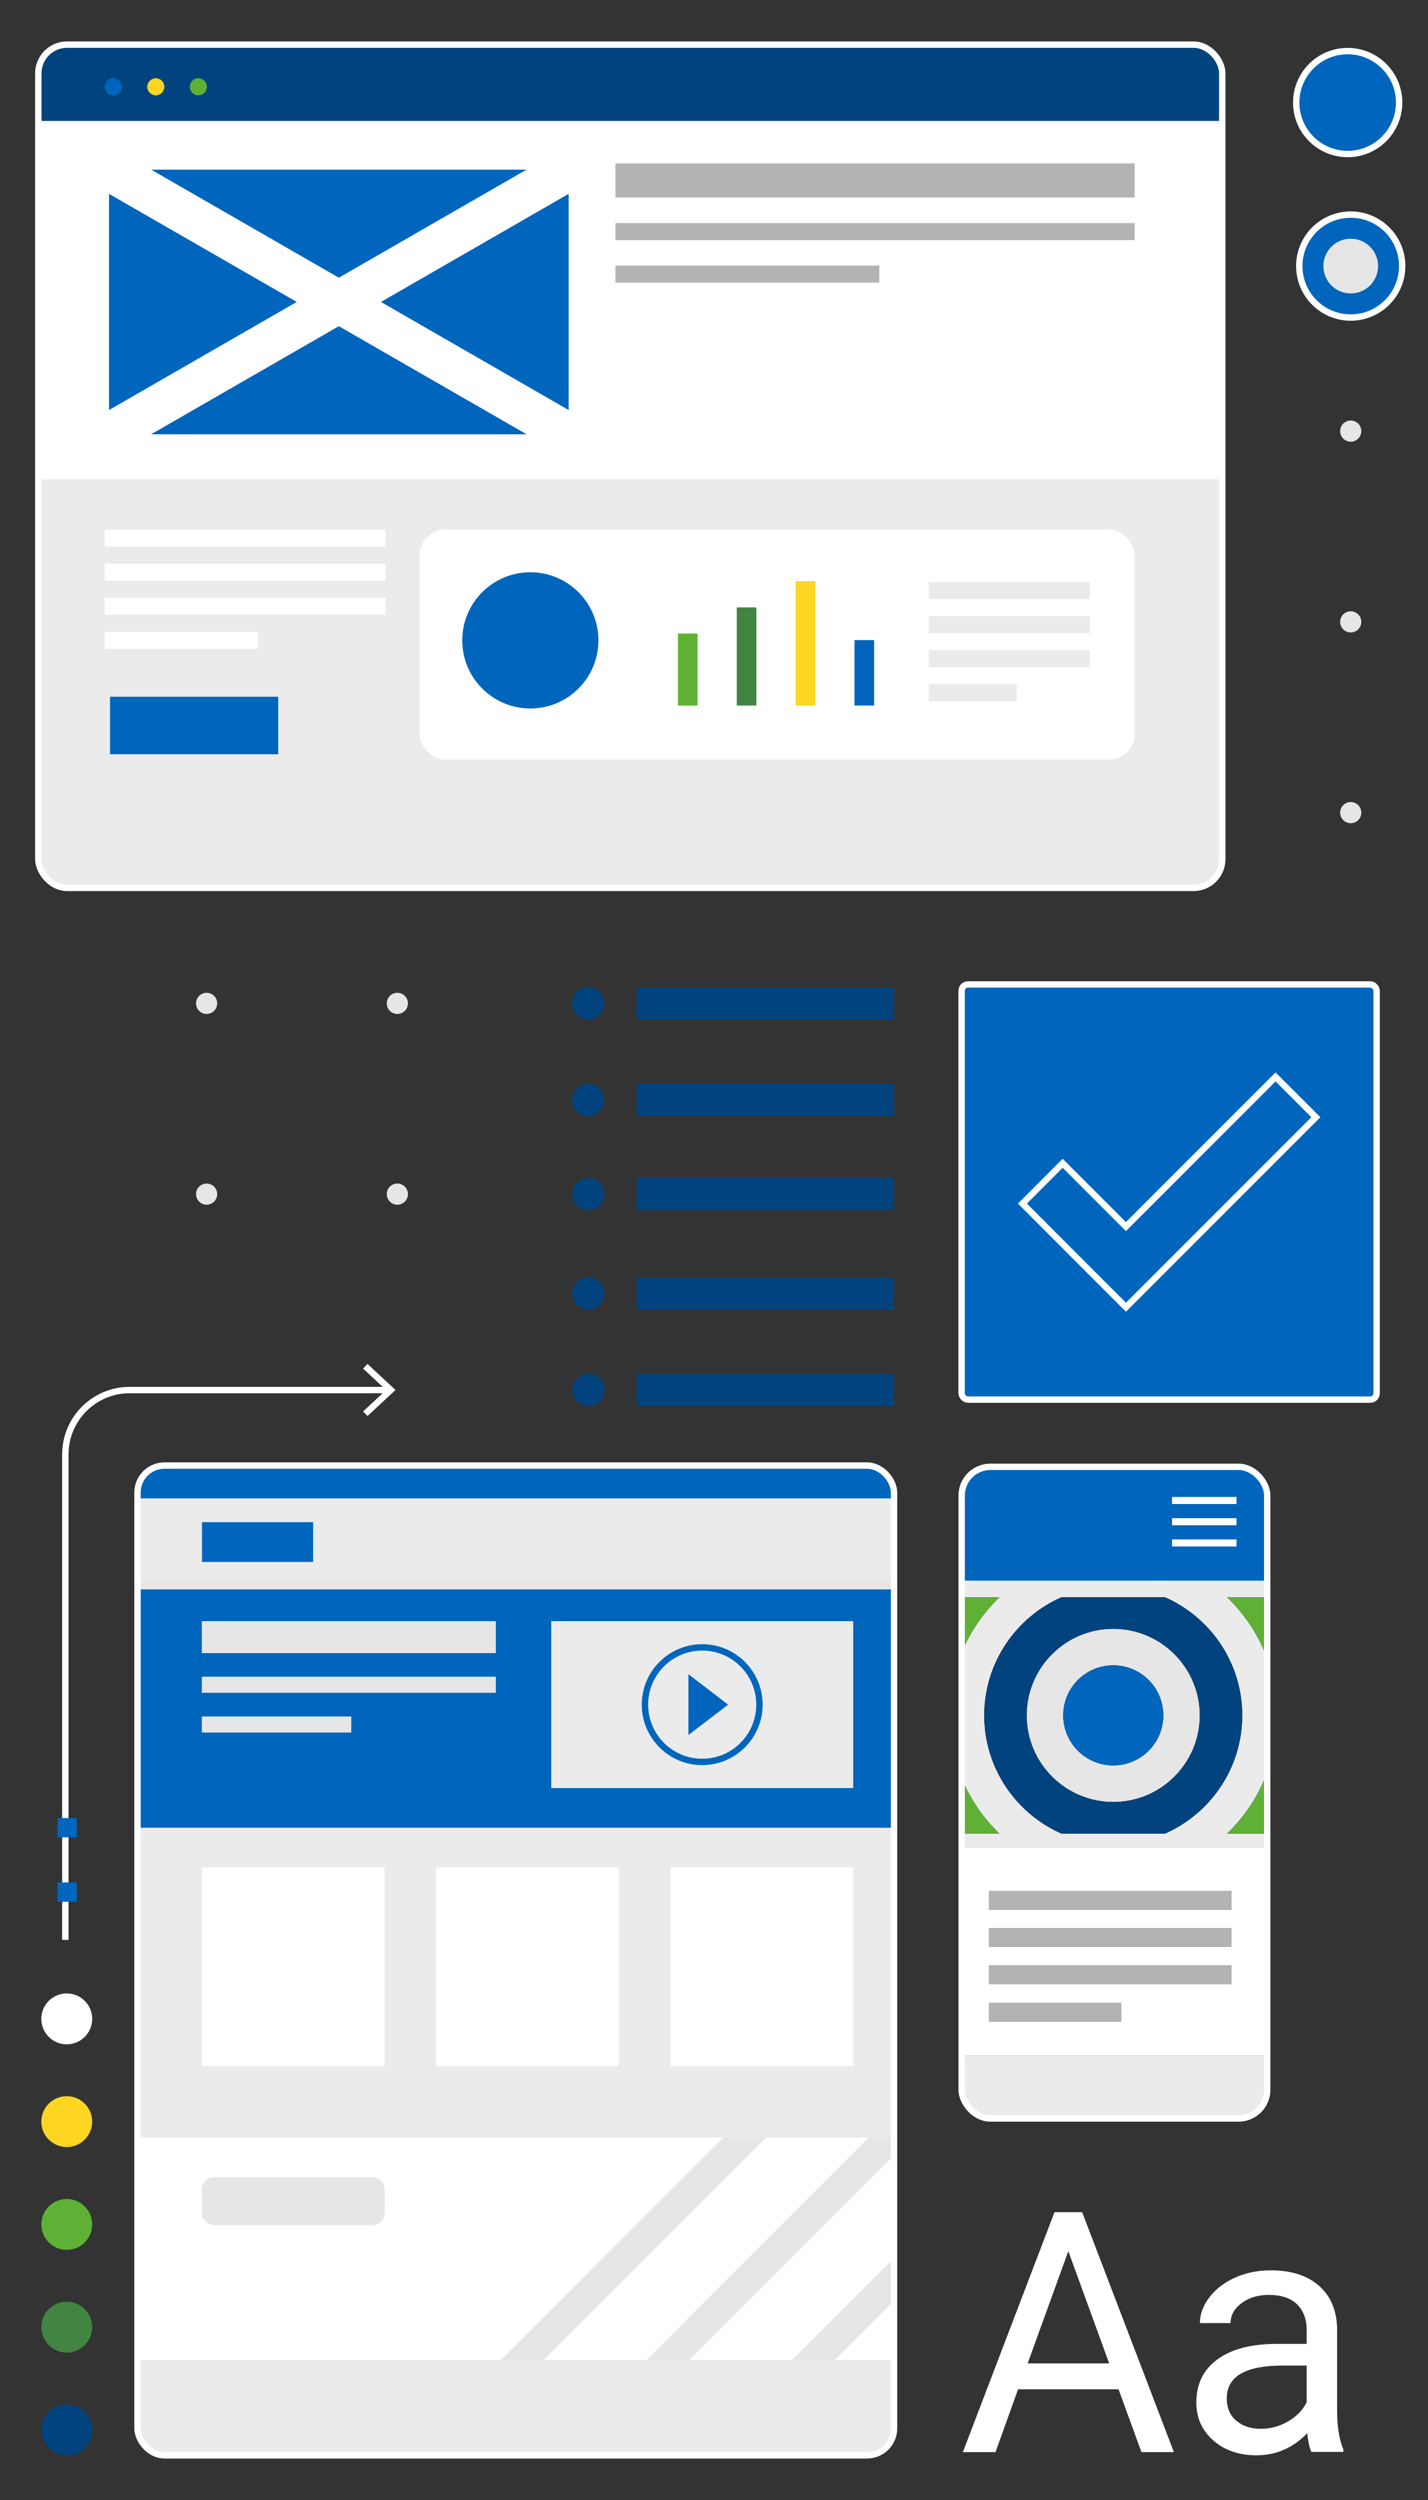 <svg viewBox="0 0 224 392" xmlns="http://www.w3.org/2000/svg"><rect x="0" y="0" width="224" height="392" fill="#333333" stroke="none"/><path d="m175.46 374.64h-15.76l-3.54 9.85h-5.12l14.37-37.62h4.34l14.39 37.62h-5.09zm-14.26-4.06h12.79l-6.41-17.6z" fill="#fff"/><path d="m205.72 384.48c-.28-.55-.5-1.53-.67-2.95-2.22 2.31-4.88 3.46-7.96 3.46-2.76 0-5.02-.78-6.78-2.34-1.77-1.56-2.65-3.54-2.65-5.93 0-2.91 1.11-5.17 3.32-6.78s5.33-2.42 9.34-2.42h4.65v-2.2c0-1.67-.5-3-1.5-3.99s-2.47-1.49-4.42-1.49c-1.71 0-3.14.43-4.29 1.29s-1.73 1.9-1.73 3.13h-4.81c0-1.4.5-2.74 1.49-4.04s2.33-2.33 4.03-3.09 3.56-1.14 5.59-1.14c3.22 0 5.75.81 7.57 2.42 1.83 1.61 2.77 3.83 2.84 6.65v12.87c0 2.57.33 4.61.98 6.12v.41h-5.01zm-7.93-3.64c1.5 0 2.92-.39 4.26-1.16 1.34-.78 2.32-1.78 2.92-3.02v-5.74h-3.75c-5.86 0-8.79 1.71-8.79 5.14 0 1.5.5 2.67 1.5 3.51s2.28 1.27 3.85 1.27z" fill="#fff"/><g fill="#e6e6e6"><circle cx="211.88" cy="37.68" r="1.66"/><circle cx="211.88" cy="67.6" r="1.66"/><circle cx="211.88" cy="97.51" r="1.66"/><circle cx="211.88" cy="127.42" r="1.66"/><circle cx="181.97" cy="37.68" r="1.66"/><circle cx="181.97" cy="67.6" r="1.66"/><circle cx="181.97" cy="97.51" r="1.66"/><circle cx="181.97" cy="127.42" r="1.66"/><circle cx="181.97" cy="247.06" r="1.66"/><circle cx="152.06" cy="37.68" r="1.66"/><circle cx="152.06" cy="67.6" r="1.66"/><circle cx="152.06" cy="97.51" r="1.66"/><circle cx="152.06" cy="127.42" r="1.66"/><circle cx="152.06" cy="247.06" r="1.66"/><circle cx="122.15" cy="37.68" r="1.66"/><circle cx="122.15" cy="67.6" r="1.66"/><circle cx="122.15" cy="97.51" r="1.66"/><circle cx="122.15" cy="127.42" r="1.66"/><circle cx="122.15" cy="157.33" r="1.66"/><circle cx="122.15" cy="187.24" r="1.66"/><circle cx="122.15" cy="217.15" r="1.66"/><circle cx="122.15" cy="247.06" r="1.66"/><circle cx="92.24" cy="37.68" r="1.66"/><circle cx="92.24" cy="67.6" r="1.66"/><circle cx="92.24" cy="97.51" r="1.66"/><circle cx="92.24" cy="127.42" r="1.66"/><circle cx="92.24" cy="157.33" r="1.66"/><circle cx="92.3" cy="187.24" r="1.66"/><circle cx="92.24" cy="217.15" r="1.66"/><circle cx="92.24" cy="247.06" r="1.66"/><circle cx="62.33" cy="37.68" r="1.66"/><circle cx="62.33" cy="67.6" r="1.66"/><circle cx="62.33" cy="97.51" r="1.66"/><circle cx="62.33" cy="127.42" r="1.66"/><circle cx="62.33" cy="157.33" r="1.66"/><circle cx="62.33" cy="187.24" r="1.66"/><circle cx="32.41" cy="37.68" r="1.66"/><circle cx="32.41" cy="67.6" r="1.66"/><circle cx="32.41" cy="97.51" r="1.66"/><circle cx="32.41" cy="127.42" r="1.66"/><circle cx="32.41" cy="157.33" r="1.66"/><circle cx="32.41" cy="187.24" r="1.66"/></g><circle cx="92.24" cy="157.33" fill="#00437e" r="2.52"/><path d="m99.87 154.81h40.37v5.05h-40.37z" fill="#00437e"/><circle cx="92.24" cy="172.47" fill="#00437e" r="2.52"/><path d="m99.87 169.95h40.37v5.05h-40.37z" fill="#00437e"/><circle cx="92.3" cy="187.24" fill="#00437e" r="2.52"/><path d="m99.87 184.72h40.37v5.05h-40.37z" fill="#00437e"/><circle cx="92.3" cy="202.81" fill="#00437e" r="2.52"/><path d="m99.87 200.29h40.37v5.05h-40.37z" fill="#00437e"/><circle cx="92.3" cy="217.95" fill="#00437e" r="2.52"/><path d="m99.87 215.43h40.37v5.05h-40.37z" fill="#00437e"/><rect fill="#0065bd" height="65.1" rx="1" stroke="#fff" stroke-miterlimit="10" width="65.1" x="150.84" y="154.36"/><path d="m176.62 192.33-9.93-9.93-6.31 6.32 9.92 9.93 6.32 6.32 6.32-6.32 23.47-23.47-6.32-6.32z" fill="#0065bd" stroke="#fff" stroke-miterlimit="10"/><path d="m198.78 247.84h-47.94v2.6h5.94c-2.53 2.44-4.57 5.4-5.94 8.69v19.69c1.37 3.3 3.4 6.25 5.94 8.69h-5.94v2.25h47.94zm-16.06 39.68h-16.19c-7.14-3.13-12.14-10.26-12.14-18.54s5-15.41 12.14-18.54h16.19c7.14 3.13 12.14 10.26 12.14 18.54s-5.01 15.41-12.14 18.54zm16.06 0h-6.31c2.77-2.67 4.94-5.94 6.31-9.61zm-6.31-37.08h6.31v9.61c-1.36-3.67-3.54-6.94-6.31-9.61z" fill="#ebebeb"/><path d="m174.63 255.39c-7.49 0-13.58 6.09-13.58 13.58s6.09 13.58 13.58 13.58 13.58-6.09 13.58-13.58-6.09-13.58-13.58-13.58zm0 21.43c-4.34 0-7.85-3.51-7.85-7.85s3.51-7.85 7.85-7.85 7.85 3.52 7.85 7.85-3.51 7.85-7.85 7.85z" fill="#e6e6e6"/><path d="m150.84 322.34v5.61c0 2.45 1.99 4.44 4.44 4.44h39.06c2.45 0 4.44-1.99 4.44-4.44v-5.61z" fill="#ebebeb"/><path d="m198.78 234.24c0-2.45-1.99-4.44-4.44-4.44h-39.06c-2.45 0-4.44 1.99-4.44 4.44v13.6h47.94z" fill="#0065bd"/><path d="m183.85 234.72h10.11v1.11h-10.11z" fill="#fff"/><path d="m183.85 238.05h10.11v1.11h-10.11z" fill="#fff"/><path d="m183.85 241.38h10.11v1.11h-10.11z" fill="#fff"/><path d="m174.63 261.12c-4.34 0-7.85 3.52-7.85 7.85s3.51 7.85 7.85 7.85 7.85-3.51 7.85-7.85-3.51-7.85-7.85-7.85z" fill="#0065bd"/><path d="m182.72 250.44h-16.19c-7.14 3.13-12.14 10.26-12.14 18.54s5.01 15.41 12.14 18.54h16.19c7.14-3.13 12.14-10.26 12.14-18.54s-5-15.41-12.14-18.54zm-8.1 32.12c-7.49 0-13.58-6.09-13.58-13.58s6.09-13.58 13.58-13.58 13.58 6.09 13.58 13.58-6.09 13.58-13.58 13.58z" fill="#00437e"/><path d="m198.78 287.51v-9.61c-1.36 3.67-3.54 6.94-6.31 9.61z" fill="#5eb135"/><path d="m150.84 250.44v8.69c1.37-3.3 3.4-6.25 5.94-8.69z" fill="#5eb135"/><path d="m192.48 250.44c2.77 2.67 4.94 5.94 6.31 9.61v-9.61z" fill="#5eb135"/><path d="m150.84 278.82v8.69h5.94c-2.53-2.44-4.57-5.4-5.94-8.69z" fill="#5eb135"/><path d="m198.78 289.76h-47.94v32.58h47.94zm-22.89 27.2h-20.73v-2.92h20.73zm17.27-5.85h-38v-2.92h38zm0-5.85h-38v-2.92h38zm-38-5.85v-2.92h38v2.92z" fill="#fff"/><path d="m155.17 296.48h38v2.92h-38z" fill="#b3b3b3"/><path d="m155.17 302.33h38v2.92h-38z" fill="#b3b3b3"/><path d="m155.17 308.18h38v2.92h-38z" fill="#b3b3b3"/><path d="m155.17 314.03h20.73v2.92h-20.73z" fill="#b3b3b3"/><rect fill="none" height="102.18" rx="4.5" stroke="#fff" stroke-miterlimit="10" width="47.93" x="150.85" y="230"/><rect fill="#ebebeb" height="155.2" rx="4" width="118.45" x="21.69" y="229.8"/><path d="m31.68 238.68h17.44v6.23h-17.44z" fill="#0065bd"/><path d="m140.13 234.95v-1.37c0-2.09-1.69-3.78-3.78-3.78h-110.88c-2.09 0-3.78 1.69-3.78 3.78v1.37h118.45z" fill="#0065bd"/><path d="m21.69 247.98h118.45v1.25h-118.45z" fill="#e6e6e6"/><path d="m21.69 286.59h118.45v-37.37h-118.45zm64.8-32.39h47.33v26.16h-47.33zm-54.81 0h46.09v4.98h-46.09zm0 8.72h46.09v2.49h-46.09zm23.42 6.23v2.49h-23.42v-2.49z" fill="#0065bd"/><path d="m133.82 254.21h-47.33v26.16h47.33zm-23.36 23.1c-5.41 0-9.81-4.4-9.81-9.82s4.4-9.81 9.81-9.81 9.81 4.4 9.81 9.81-4.4 9.82-9.81 9.82z" fill="#ebebeb"/><path d="m31.68 254.21h46.09v4.98h-46.09z" fill="#e6e6e6"/><path d="m31.68 262.93h46.09v2.49h-46.09z" fill="#e6e6e6"/><path d="m31.68 269.15h23.42v2.49h-23.42z" fill="#e6e6e6"/><path d="m31.68 292.82h28.65v31.14h-28.65z" fill="#fff"/><path d="m21.69 335.17v34.88h56.89l34.88-34.88zm36.75 13.7h-24.87c-1.04 0-1.89-.85-1.89-1.89v-3.69c0-1.04.85-1.89 1.89-1.89h24.87c1.04 0 1.89.85 1.89 1.89v3.69c0 1.04-.85 1.89-1.89 1.89z" fill="#fff"/><path d="m140.13 338.02-32.03 32.03h16.15l15.88-15.88z" fill="#fff"/><path d="m120.14 335.17-34.88 34.88h16.15l34.88-34.88z" fill="#fff"/><path d="m140.13 360.86-9.19 9.19h9.19z" fill="#fff"/><path d="m113.45 335.17-34.87 34.88h6.68l34.88-34.88z" fill="#e6e6e6"/><path d="m140.13 335.17h-3.84l-34.88 34.88h6.69l32.03-32.03z" fill="#e6e6e6"/><path d="m140.13 354.17-15.88 15.88h6.69l9.19-9.19z" fill="#e6e6e6"/><rect fill="#e6e6e6" height="7.47" rx="1.89" width="28.65" x="31.68" y="341.4"/><path d="m105.17 292.82h28.65v31.14h-28.65z" fill="#fff"/><path d="m68.42 292.82h28.65v31.14h-28.65z" fill="#fff"/><circle cx="110.15" cy="267.29" fill="none" r="8.98" stroke="#0065bd" stroke-miterlimit="10"/><path d="m107.99 262.52v4.77 4.76l3.11-2.38 3.11-2.38-3.11-2.39z" fill="#0065bd"/><rect fill="none" height="155.2" rx="4.23" stroke="#fff" stroke-miterlimit="10" width="118.67" x="21.57" y="229.8"/><circle cx="10.47" cy="316.56" fill="#fff" r="3.99"/><circle cx="10.47" cy="332.67" fill="#fdd522" r="3.99"/><circle cx="10.47" cy="348.79" fill="#5eb135" r="3.99"/><circle cx="10.47" cy="364.9" fill="#428542" r="3.99"/><circle cx="10.47" cy="381.01" fill="#00437e" r="3.99"/><path d="m10.25 304.17v-76.12c0-5.57 4.52-10.09 10.09-10.09h40.61" fill="none" stroke="#fff" stroke-miterlimit="10"/><path d="m57.64 222.04-.68-.73 3.61-3.36-3.61-3.35.68-.74 4.4 4.09z" fill="#fff"/><path d="m9.03 285.07h3.03v3.03h-3.03z" fill="#0065bd"/><path d="m9.03 295.17h3.03v3.03h-3.03z" fill="#0065bd"/><circle cx="211.4" cy="16.08" fill="#0065bd" r="8.07" stroke="#fff" stroke-miterlimit="10"/><circle cx="211.88" cy="41.72" fill="#0065bd" r="8.07" stroke="#fff" stroke-miterlimit="10"/><circle cx="211.88" cy="41.72" fill="#e6e6e6" r="4.29"/><rect fill="#ebebeb" height="132.22" rx="4" width="185.63" x="6.06" y="7"/><path d="m6.06 18.96h185.29v56.18h-185.29z" fill="#fff"/><path d="m187.63 7h-177.52c-2.24 0-4.06 1.82-4.06 4.06v7.9h185.64v-7.9c0-2.24-1.82-4.06-4.06-4.06z" fill="#00437e"/><rect fill="#fff" height="36.05" rx="4" width="112.16" x="65.83" y="83.05"/><path d="m43.64 118.27h-26.38v-9.02h26.38z" fill="#0065bd"/><path d="m96.54 25.63h81.45v5.34h-81.45z" fill="#b3b3b3"/><path d="m16.43 83.05h44.06v2.67h-44.06z" fill="#fff"/><path d="m16.43 88.39h44.06v2.67h-44.06z" fill="#fff"/><path d="m16.43 93.73h44.06v2.67h-44.06z" fill="#fff"/><path d="m16.43 99.07h24.03v2.67h-24.03z" fill="#fff"/><path d="m145.7 91.25h25.27v2.67h-25.27z" fill="#ebebeb"/><path d="m145.7 96.6h25.27v2.67h-25.27z" fill="#ebebeb"/><path d="m145.7 101.94h25.27v2.67h-25.27z" fill="#ebebeb"/><path d="m145.7 107.28h13.78v2.67h-13.78z" fill="#ebebeb"/><path d="m96.54 34.98h81.45v2.67h-81.45z" fill="#b3b3b3"/><path d="m96.54 41.65h41.39v2.67h-41.39z" fill="#b3b3b3"/><path d="m17.1 26.6h72.1v41.5h-72.1z" fill="#0065bd"/><path d="m87.8 71.09-72.1-41.5 2.8-5.99 72.1 41.5z" fill="#fff"/><path d="m18.5 71.09-2.8-5.99 72.1-41.5 2.8 5.99z" fill="#fff"/><circle cx="17.76" cy="13.61" fill="#0065bd" r="1.34"/><circle cx="24.44" cy="13.61" fill="#fdd522" r="1.34"/><circle cx="31.12" cy="13.61" fill="#5eb135" r="1.34"/><circle cx="83.19" cy="100.41" fill="#0065bd" r="10.68"/><path d="m106.34 99.34h3.08v11.29h-3.08z" fill="#5eb135"/><path d="m115.57 95.24h3.08v15.39h-3.08z" fill="#428542"/><path d="m124.81 91.13h3.08v19.49h-3.08z" fill="#fdd522"/><path d="m134.04 100.37h3.08v10.26h-3.08z" fill="#0065bd"/><rect fill="none" height="132.22" rx="4.5" stroke="#fff" stroke-miterlimit="10" width="185.72" x="6.01" y="7"/></svg>